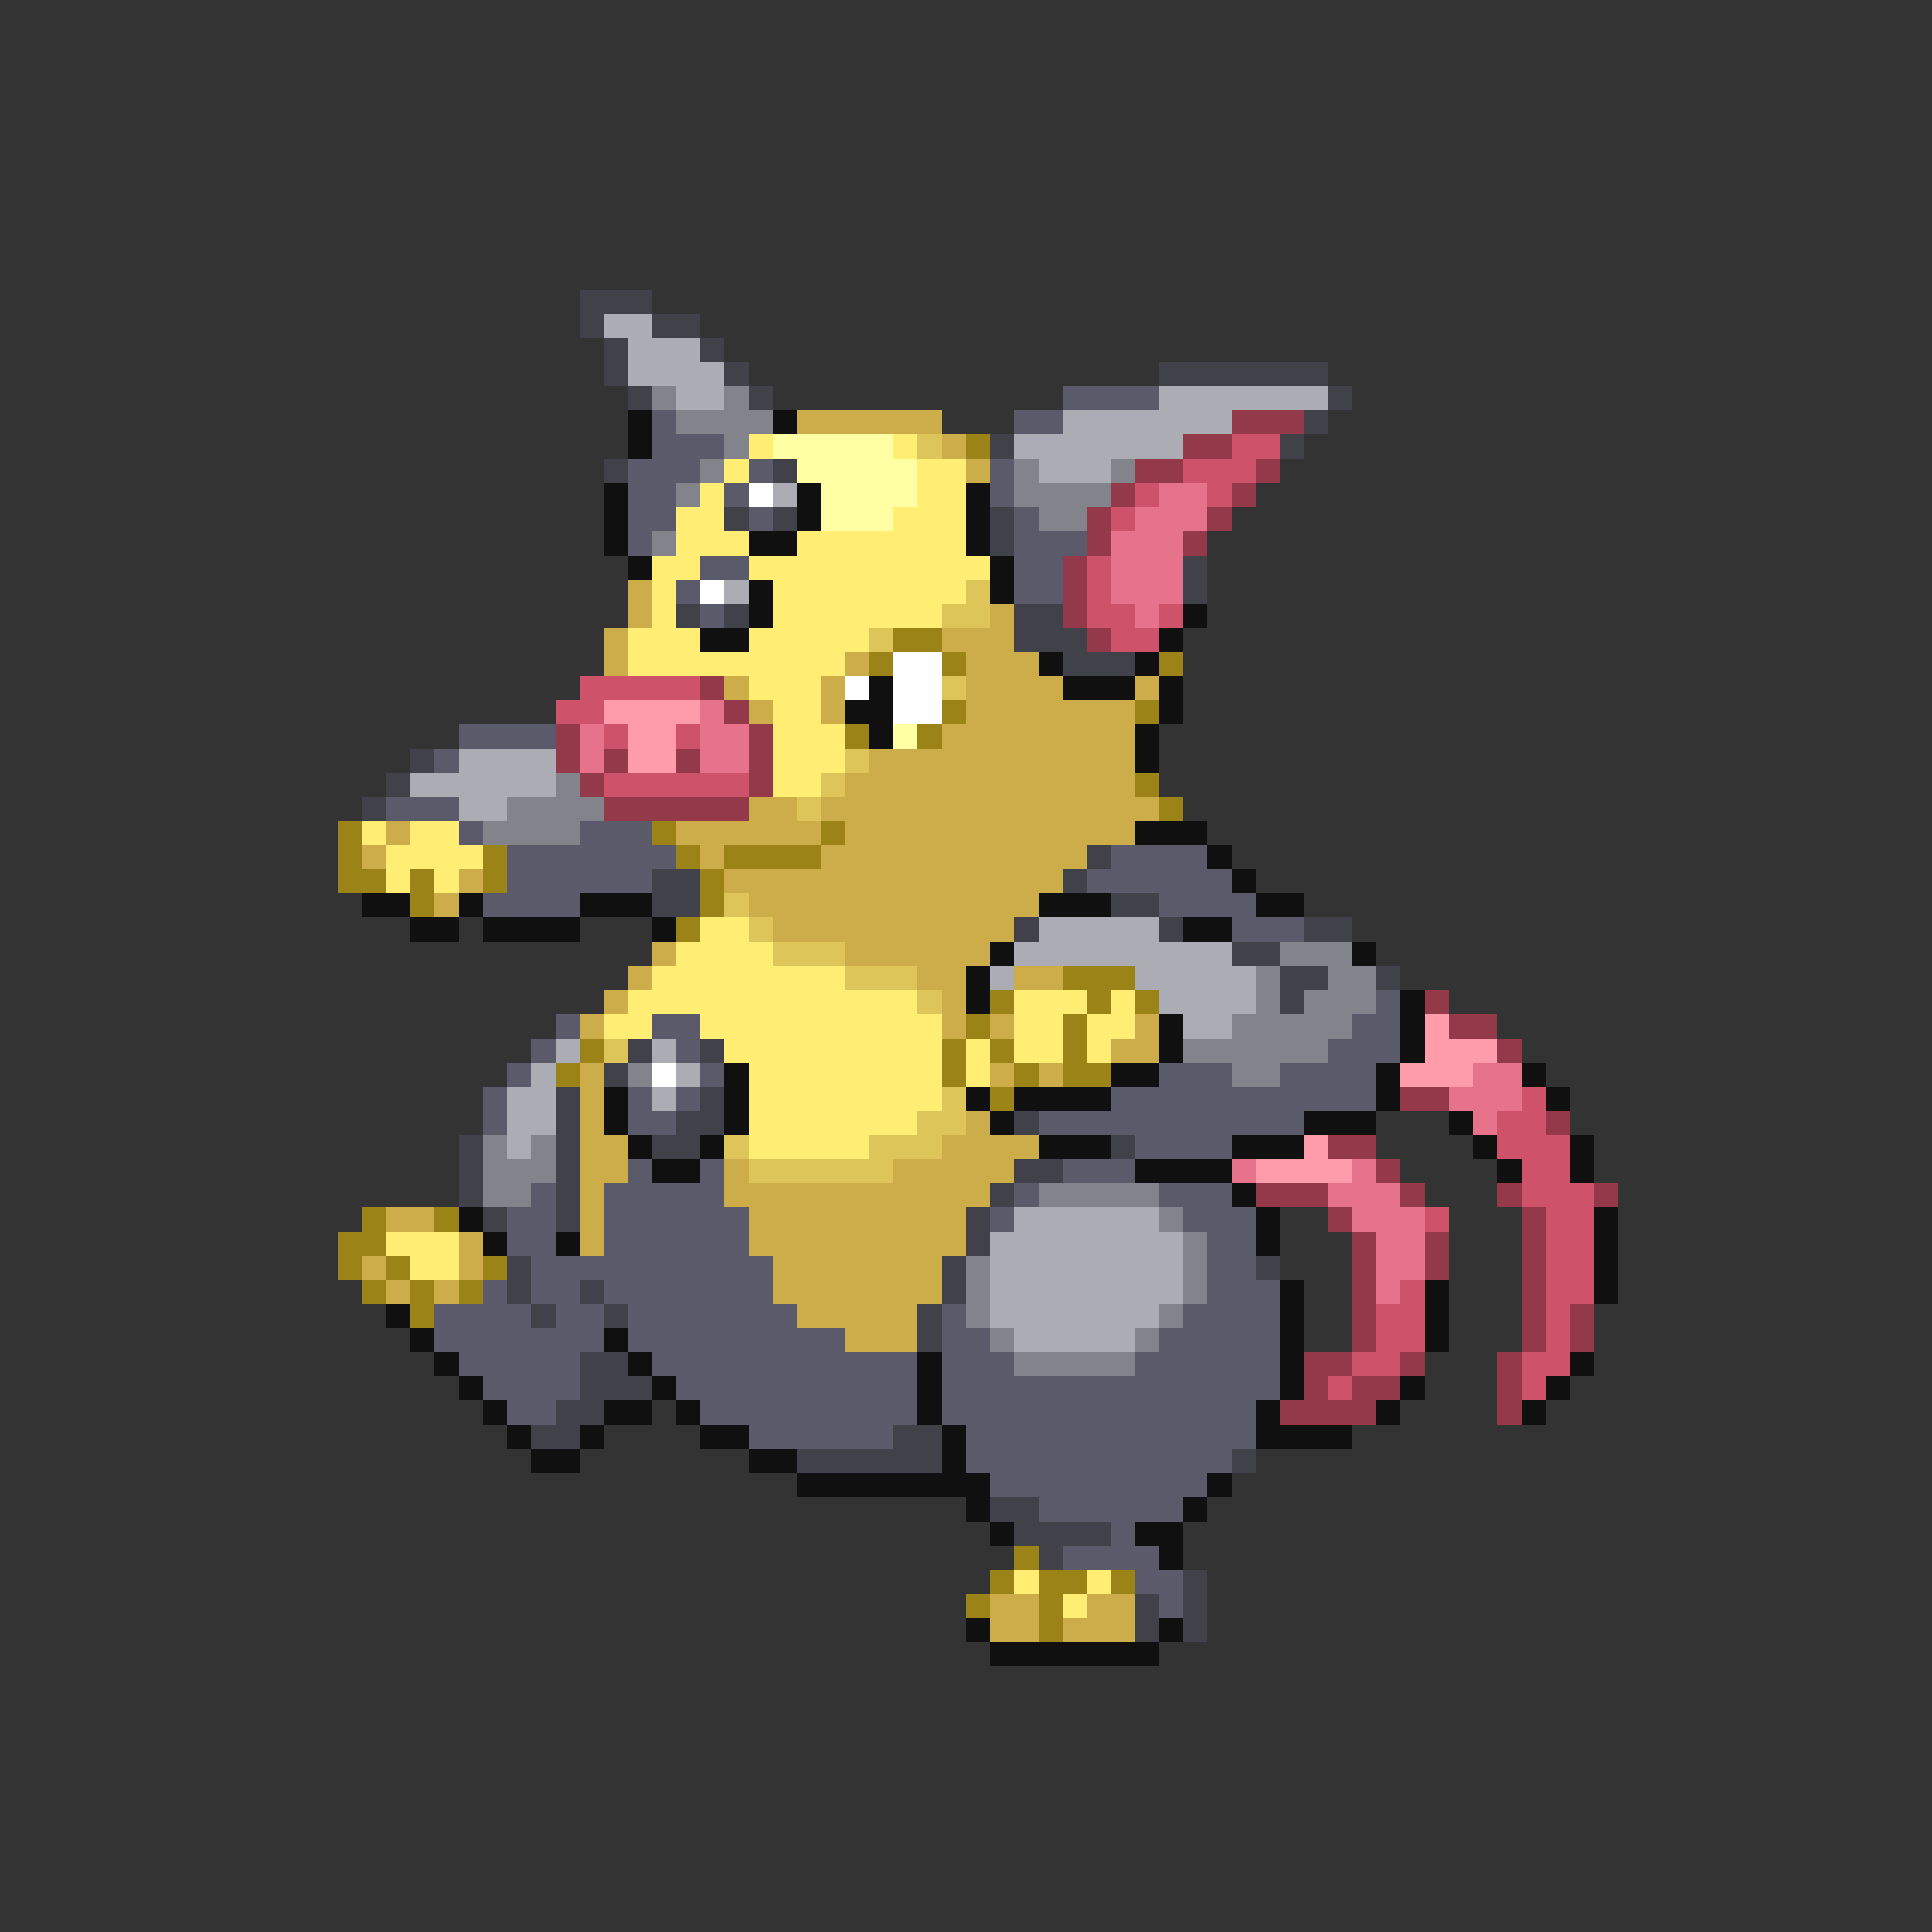 <svg xmlns="http://www.w3.org/2000/svg" viewBox="0 -0.5 80 80" shape-rendering="crispEdges">
<rect x="0" y="-0.5" width="80" height="80" fill="#333333" stroke="none"/>
<path stroke="#41414a" d="M24 12h3M24 13h1M27 13h2M25 14h1M29 14h1M25 15h1M30 15h1M48 15h7M26 16h1M31 16h1M55 16h1M54 17h1M41 18h1M53 18h1M25 19h1M32 19h1M30 21h1M32 21h1M41 21h1M41 22h1M49 23h1M49 24h1M28 25h1M30 25h1M42 25h2M42 26h3M44 27h3M17 31h1M16 32h1M15 33h1M45 35h1M27 36h2M44 36h1M27 37h2M46 37h2M42 38h1M48 38h1M54 38h2M51 39h2M53 40h2M57 40h1M53 41h1M26 43h1M29 43h1M25 44h1M23 45h1M29 45h1M23 46h1M28 46h2M42 46h1M19 47h1M23 47h1M27 47h2M46 47h1M19 48h1M23 48h1M42 48h2M19 49h1M23 49h1M41 49h1M20 50h1M23 50h1M40 50h1M40 51h1M21 52h1M39 52h1M52 52h1M21 53h1M24 53h1M39 53h1M22 54h1M25 54h1M38 54h1M38 55h1M24 56h2M24 57h3M23 58h2M22 59h2M37 59h2M33 60h6M51 60h1M41 62h2M42 63h4M43 64h1M49 65h1M47 66h1M49 66h1M47 67h1M49 67h1" />
<path stroke="#acacb4" d="M25 13h2M26 14h3M26 15h4M28 16h2M48 16h7M44 17h7M42 18h7M43 19h3M32 20h1M30 24h1M19 31h4M17 32h6M19 33h2M43 38h5M42 39h9M41 40h1M47 40h5M48 41h4M49 42h2M23 43h1M27 43h1M22 44h1M28 44h1M21 45h2M27 45h1M21 46h2M21 47h1M42 50h6M41 51h8M41 52h8M41 53h8M41 54h7M42 55h5" />
<path stroke="#83838b" d="M27 16h1M30 16h1M28 17h4M30 18h1M29 19h1M42 19h1M46 19h1M28 20h1M42 20h4M43 21h2M27 22h1M23 32h1M21 33h4M20 34h4M53 39h3M52 40h1M55 40h2M52 41h1M54 41h3M51 42h5M49 43h6M26 44h1M51 44h2M20 47h1M22 47h1M20 48h3M20 49h2M43 49h5M48 50h1M49 51h1M40 52h1M49 52h1M40 53h1M49 53h1M40 54h1M48 54h1M41 55h1M47 55h1M42 56h5" />
<path stroke="#5a5a6a" d="M44 16h4M27 17h1M42 17h2M27 18h3M26 19h3M31 19h1M41 19h1M26 20h2M30 20h1M41 20h1M26 21h2M31 21h1M42 21h1M26 22h1M42 22h3M29 23h2M42 23h2M28 24h1M42 24h2M29 25h1M19 30h4M18 31h1M16 33h3M19 34h1M24 34h3M21 35h7M46 35h4M21 36h6M45 36h6M20 37h4M48 37h4M51 38h3M57 41h1M23 42h1M27 42h2M56 42h2M22 43h1M28 43h1M55 43h3M21 44h1M29 44h1M48 44h3M53 44h4M20 45h1M26 45h1M28 45h1M46 45h11M20 46h1M26 46h2M43 46h11M47 47h4M26 48h1M29 48h1M44 48h3M22 49h1M25 49h5M42 49h1M48 49h3M21 50h2M25 50h6M41 50h1M49 50h3M21 51h2M25 51h6M50 51h2M22 52h10M50 52h2M20 53h1M22 53h2M25 53h7M50 53h3M18 54h4M23 54h2M26 54h7M39 54h1M49 54h4M18 55h7M26 55h9M39 55h2M48 55h5M19 56h5M27 56h11M39 56h3M47 56h6M20 57h4M28 57h10M39 57h14M21 58h2M29 58h9M39 58h13M31 59h6M40 59h12M40 60h11M41 61h9M43 62h6M46 63h1M44 64h4M47 65h2M48 66h1" />
<path stroke="#101010" d="M26 17h1M32 17h1M26 18h1M25 20h1M33 20h1M40 20h1M25 21h1M33 21h1M40 21h1M25 22h1M31 22h2M40 22h1M26 23h1M41 23h1M31 24h1M41 24h1M31 25h1M49 25h1M29 26h2M48 26h1M43 27h1M47 27h1M36 28h1M44 28h3M48 28h1M35 29h2M48 29h1M36 30h1M47 30h1M47 31h1M47 34h3M50 35h1M51 36h1M15 37h2M19 37h1M24 37h3M43 37h3M52 37h2M17 38h2M20 38h4M27 38h1M49 38h2M41 39h1M56 39h1M40 40h1M40 41h1M58 41h1M48 42h1M58 42h1M48 43h1M58 43h1M30 44h1M46 44h2M57 44h1M63 44h1M25 45h1M30 45h1M40 45h1M42 45h4M57 45h1M64 45h1M25 46h1M30 46h1M41 46h1M54 46h3M60 46h1M26 47h1M29 47h1M43 47h3M51 47h3M61 47h1M65 47h1M27 48h2M47 48h4M62 48h1M65 48h1M51 49h1M19 50h1M52 50h1M66 50h1M20 51h1M23 51h1M52 51h1M66 51h1M66 52h1M53 53h1M59 53h1M66 53h1M16 54h1M53 54h1M59 54h1M17 55h1M25 55h1M53 55h1M59 55h1M18 56h1M26 56h1M38 56h1M53 56h1M65 56h1M19 57h1M27 57h1M38 57h1M53 57h1M58 57h1M64 57h1M20 58h1M25 58h2M28 58h1M38 58h1M52 58h1M57 58h1M63 58h1M21 59h1M24 59h1M29 59h2M39 59h1M52 59h4M22 60h2M31 60h2M39 60h1M33 61h8M50 61h1M40 62h1M49 62h1M41 63h1M47 63h2M48 64h1M40 67h1M48 67h1M41 68h7" />
<path stroke="#cdac4a" d="M33 17h6M39 18h1M40 19h1M26 24h1M26 25h1M41 25h1M25 26h1M39 26h3M25 27h1M35 27h1M40 27h3M30 28h1M34 28h1M40 28h4M47 28h1M31 29h1M34 29h1M40 29h7M39 30h8M36 31h11M35 32h12M31 33h2M34 33h14M16 34h1M28 34h6M35 34h12M15 35h1M29 35h1M34 35h11M19 36h1M30 36h14M18 37h1M31 37h12M32 38h10M27 39h1M35 39h6M26 40h1M38 40h2M42 40h2M25 41h1M39 41h1M24 42h1M39 42h1M41 42h1M47 42h1M46 43h2M24 44h1M41 44h1M43 44h1M24 45h1M24 46h1M40 46h1M24 47h2M39 47h4M24 48h2M30 48h1M37 48h5M24 49h1M30 49h11M16 50h2M24 50h1M31 50h9M19 51h1M24 51h1M31 51h9M15 52h1M19 52h1M32 52h7M16 53h1M18 53h1M32 53h7M33 54h5M35 55h3M41 66h2M45 66h2M41 67h2M44 67h3" />
<path stroke="#94394a" d="M51 17h3M49 18h2M47 19h2M52 19h1M46 20h1M51 20h1M45 21h1M50 21h1M45 22h1M49 22h1M44 23h1M44 24h1M44 25h1M45 26h1M29 28h1M30 29h1M23 30h1M31 30h1M23 31h1M25 31h1M28 31h1M31 31h1M24 32h1M31 32h1M25 33h6M59 41h1M60 42h2M62 43h1M58 45h2M64 46h1M55 47h2M57 48h1M52 49h3M58 49h1M62 49h1M66 49h1M55 50h1M63 50h1M56 51h1M59 51h1M63 51h1M56 52h1M59 52h1M63 52h1M56 53h1M63 53h1M56 54h1M63 54h1M65 54h1M56 55h1M63 55h1M65 55h1M54 56h2M58 56h1M62 56h1M54 57h1M56 57h2M62 57h1M53 58h4M62 58h1" />
<path stroke="#ffee73" d="M31 18h1M37 18h1M30 19h1M38 19h2M29 20h1M38 20h2M28 21h2M37 21h3M28 22h3M33 22h7M27 23h2M31 23h10M27 24h1M32 24h8M27 25h1M32 25h7M26 26h3M31 26h5M26 27h9M31 28h3M32 29h2M32 30h3M32 31h3M32 32h2M15 34h1M17 34h2M16 35h4M16 36h1M18 36h1M29 38h2M28 39h4M27 40h8M26 41h12M42 41h3M46 41h1M25 42h2M29 42h10M42 42h2M45 42h2M30 43h9M40 43h1M42 43h2M45 43h1M31 44h8M40 44h1M31 45h8M31 46h7M31 47h5M16 51h3M17 52h2M42 65h1M45 65h1M44 66h1" />
<path stroke="#ffffa4" d="M32 18h5M33 19h5M34 20h4M34 21h3M37 30h1" />
<path stroke="#dec55a" d="M38 18h1M40 24h1M39 25h2M36 26h1M39 28h1M35 31h1M34 32h1M33 33h1M30 37h1M31 38h1M32 39h3M35 40h3M38 41h1M25 43h1M39 45h1M38 46h2M30 47h1M36 47h3M31 48h6" />
<path stroke="#9c8318" d="M40 18h1M37 26h2M36 27h1M39 27h1M48 27h1M39 29h1M47 29h1M35 30h1M38 30h1M47 32h1M48 33h1M14 34h1M27 34h1M34 34h1M14 35h1M20 35h1M28 35h1M30 35h4M14 36h2M17 36h1M20 36h1M29 36h1M17 37h1M29 37h1M28 38h1M44 40h3M41 41h1M45 41h1M47 41h1M40 42h1M44 42h1M24 43h1M39 43h1M41 43h1M44 43h1M23 44h1M39 44h1M42 44h1M44 44h2M41 45h1M15 50h1M18 50h1M14 51h2M14 52h1M16 52h1M20 52h1M15 53h1M17 53h1M19 53h1M17 54h1M42 64h1M41 65h1M43 65h2M46 65h1M40 66h1M43 66h1M43 67h1" />
<path stroke="#cd526a" d="M51 18h2M49 19h3M47 20h1M50 20h1M46 21h1M45 23h1M45 24h1M45 25h2M48 25h1M46 26h2M24 28h5M23 29h2M25 30h1M28 30h1M25 32h6M63 45h1M62 46h2M62 47h3M63 48h2M63 49h3M59 50h1M64 50h2M64 51h2M64 52h2M58 53h1M64 53h2M57 54h2M64 54h1M57 55h2M64 55h1M56 56h2M63 56h2M55 57h1M63 57h1" />
<path stroke="#ffffff" d="M31 20h1M29 24h1M37 27h2M35 28h1M37 28h2M37 29h2M27 44h1" />
<path stroke="#e6738b" d="M48 20h2M47 21h3M46 22h3M46 23h3M46 24h3M47 25h1M29 29h1M24 30h1M29 30h2M24 31h1M29 31h2M61 44h2M60 45h3M61 46h1M51 48h1M56 48h1M55 49h3M56 50h3M57 51h2M57 52h2M57 53h1" />
<path stroke="#ff9cac" d="M25 29h4M26 30h2M26 31h2M59 42h1M59 43h3M58 44h3M54 47h1M52 48h4" />
</svg>